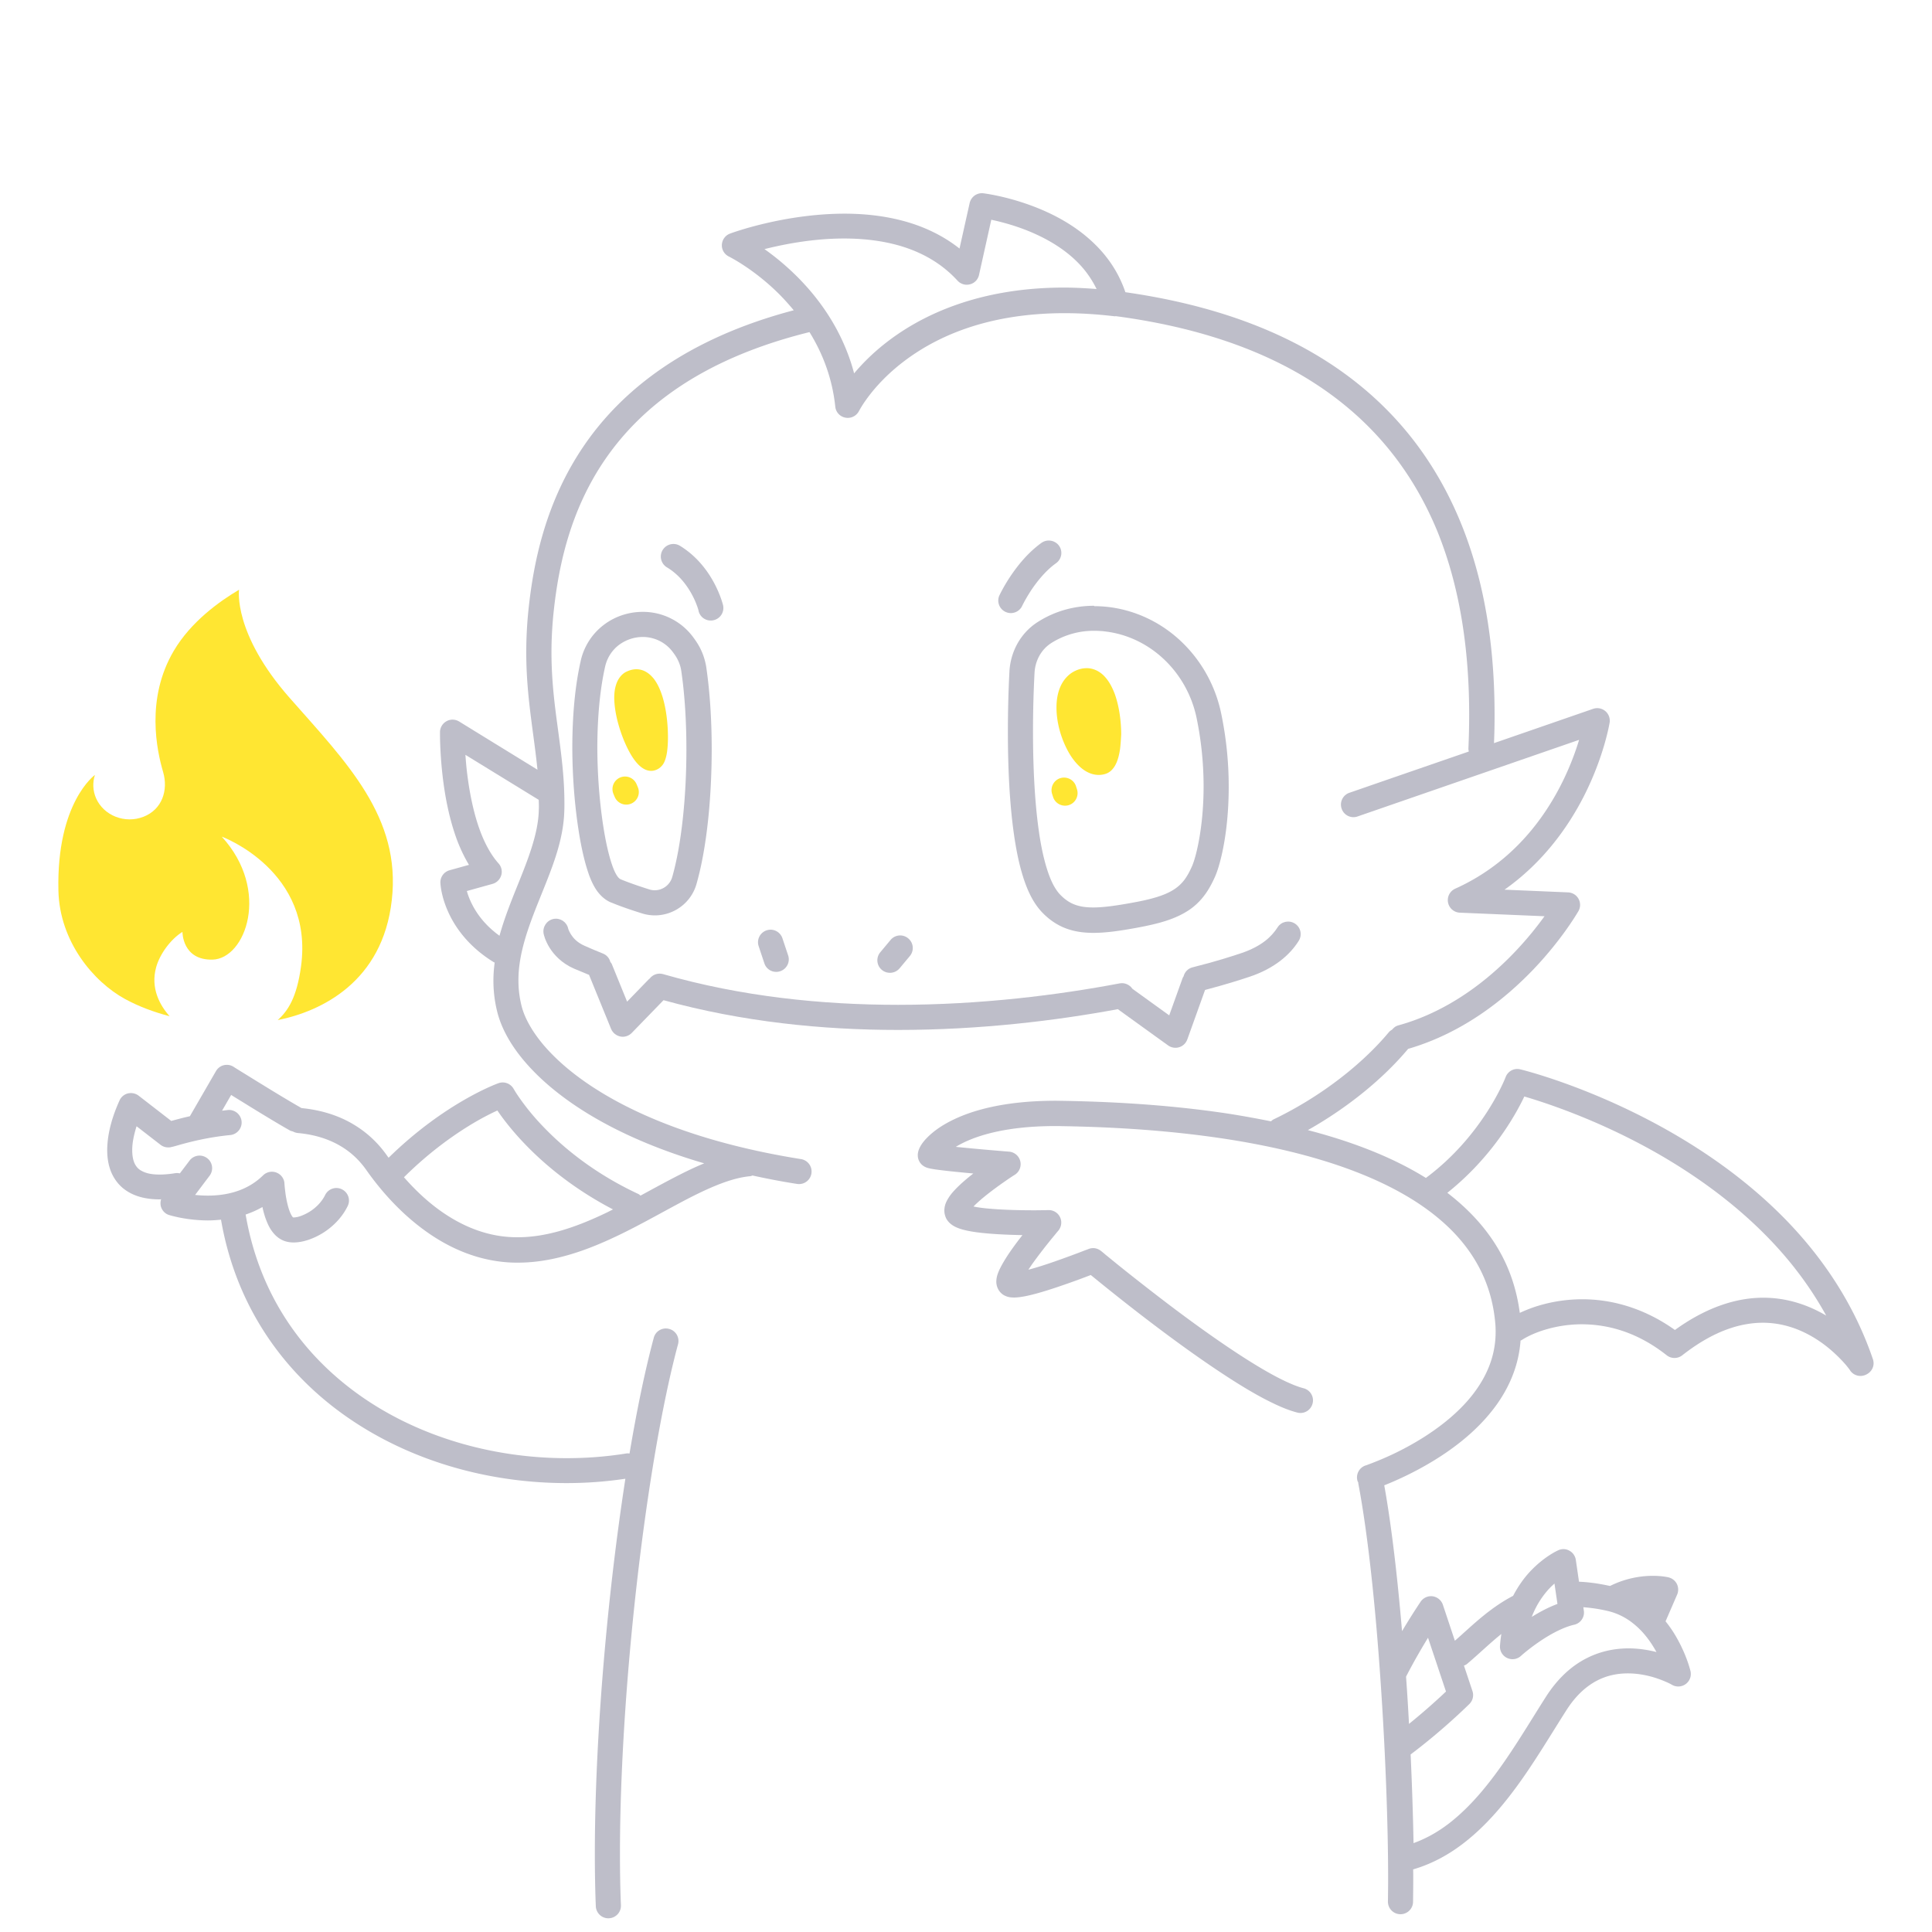 <svg xmlns="http://www.w3.org/2000/svg" width="200" height="200" fill="none"><path fill="#FFE632" d="M29.997 72.26c-5.9-6.7-5.25-11.21-5.25-11.21-2.07 1.22-4.99 3.33-6.75 6.31-2.95 4.99-1.75 10.38-1.11 12.56.55 1.89-.11 3.88-2.03 4.63-1.92.75-4.11-.11-4.91-1.91-.35-.8-.37-1.65-.12-2.42 0 0-3.99 2.84-3.78 11.98.12 5.26 3.62 9.429 6.9 11.219 1.45.79 3.02 1.36 4.61 1.78-1-1.12-2-2.9-1.39-5.08.37-1.34 1.49-2.89 2.72-3.65 0 0-.03 2.95 3.12 2.87 3.41-.09 6.04-7.16.95-12.73 0 0 9.58 3.51 8.2 13.47-.44 3.18-1.34 4.56-2.41 5.52 4.52-.9 10.86-3.96 11.81-12.41.99-8.59-4.66-14.23-10.56-20.93Z"/><path fill="#BEBEC9" d="M193.888 140.719c-1.98-5.81-5.27-10.6-9.07-14.5-5.71-5.84-12.55-9.7-17.96-12.12-5.42-2.42-9.42-3.39-9.48-3.4-.64-.16-1.29.19-1.52.81-.02.07-2.33 6.03-8.25 10.43-.4-.25-.81-.49-1.22-.72-3.32-1.86-7.11-3.22-11-4.23 4.32-2.44 7.91-5.46 10.38-8.41 5.7-1.66 10.06-5.18 13.02-8.28 3.01-3.17 4.57-5.92 4.61-5.98a1.296 1.296 0 0 0-1.07-1.94l-6.58-.28c3.98-2.81 6.56-6.45 8.19-9.63 2.12-4.15 2.67-7.57 2.69-7.66.07-.45-.1-.91-.45-1.2-.35-.29-.83-.38-1.26-.23l-10.26 3.55c.04-.95.06-1.92.06-2.93 0-8.23-1.37-18.15-7.08-26.61-2.85-4.23-6.8-8.07-12.14-11.09-5.02-2.84-11.28-4.95-19-6.05-.69-2.05-1.86-3.72-3.22-5.03-2.32-2.25-5.18-3.52-7.45-4.26-2.27-.74-3.97-.94-4.03-.95-.66-.08-1.27.36-1.42 1.01l-1.05 4.71c-1.47-1.16-3.09-1.98-4.76-2.54-2.37-.79-4.83-1.07-7.16-1.07-6.33.01-11.75 2.03-11.83 2.06-.49.18-.82.63-.85 1.15-.03.52.26 1 .73 1.23.08.04 2.6 1.3 5.19 3.88.51.51 1.02 1.08 1.52 1.68-10.96 2.89-17.63 8.12-21.6 13.85-4.11 5.93-5.34 12.3-5.85 17.05-.17 1.61-.24 3.1-.24 4.5 0 3.1.35 5.75.68 8.25.18 1.33.35 2.61.48 3.91l-8.11-4.99c-.4-.24-.9-.26-1.3-.03-.41.22-.67.65-.68 1.11v.2c0 .71.04 3.32.55 6.33.26 1.51.64 3.11 1.21 4.65.34.9.75 1.77 1.24 2.58l-2.01.56c-.58.16-.97.7-.95 1.3.01.12.06 1.34.79 2.97.72 1.63 2.14 3.66 4.76 5.26.02.01.05.01.07.02-.08.61-.13 1.23-.13 1.87 0 1.06.12 2.14.4 3.25.41 1.63 1.33 3.34 2.77 5.05 3.3 3.91 9.33 7.89 18.65 10.62-.39.16-.78.33-1.17.51-1.77.83-3.58 1.83-5.42 2.83-.07-.05-.13-.12-.21-.16-4.7-2.19-7.94-4.94-10.01-7.13a24.547 24.547 0 0 1-2.24-2.72c-.24-.34-.41-.6-.52-.78l-.12-.2-.03-.04v-.01c-.31-.56-.97-.81-1.57-.6-.12.04-5.52 1.98-11.38 7.72-.05-.08-.12-.15-.17-.23-.75-1.07-1.82-2.21-3.3-3.12-1.44-.9-3.28-1.57-5.54-1.79-.84-.47-2.59-1.52-4.11-2.46-.79-.48-1.52-.94-2.06-1.27-.54-.33-.88-.55-.88-.55-.3-.19-.66-.24-1-.16-.34.08-.64.31-.81.61l-2.7 4.67c-.21.05-.42.1-.6.14-.55.14-1 .26-1.33.35l-3.37-2.61a1.33 1.33 0 0 0-1.11-.24c-.38.09-.71.36-.87.72-.66 1.45-1.27 3.29-1.28 5.14 0 .62.07 1.25.26 1.86.28.91.86 1.8 1.77 2.38.9.59 2.05.87 3.4.87.05 0 .1-.01.15-.01-.08.25-.09.53-.01.79.13.4.44.72.84.84.08.02 1.74.55 4.01.56.43 0 .89-.03 1.36-.08 1.54 8.93 6.43 15.79 12.93 20.35 6.55 4.6 14.7 6.92 22.84 6.92 2.04 0 4.08-.15 6.09-.45-.51 3.31-.98 6.82-1.39 10.4-1.1 9.62-1.77 19.8-1.77 28.39 0 1.9.03 3.73.1 5.46.03.72.63 1.28 1.35 1.25.72-.03 1.28-.63 1.25-1.35-.07-1.68-.1-3.48-.1-5.35 0-8.45.67-18.56 1.76-28.09 1.09-9.53 2.6-18.5 4.25-24.63.19-.69-.22-1.41-.92-1.59-.69-.19-1.41.22-1.59.92-.9 3.35-1.75 7.45-2.51 11.98-.1-.01-.21-.03-.31-.01-2.04.33-4.12.49-6.2.49-7.64 0-15.3-2.2-21.34-6.45-6.03-4.25-10.47-10.49-11.89-18.77.58-.2 1.17-.45 1.74-.78v.01c.13.61.32 1.26.62 1.88.15.31.34.61.6.9.25.28.59.55 1.01.71.35.13.68.17 1 .17.5 0 .99-.1 1.49-.26.75-.25 1.53-.65 2.25-1.23s1.39-1.33 1.85-2.27c.32-.64.06-1.42-.59-1.74-.64-.32-1.42-.06-1.74.59-.36.73-.97 1.33-1.63 1.74-.33.2-.66.35-.95.45-.29.1-.54.13-.68.13h-.06c-.05-.04-.19-.23-.31-.53-.22-.52-.38-1.29-.47-1.91-.04-.31-.07-.58-.09-.77-.01-.1-.01-.17-.02-.22V122.539c-.02-.51-.34-.96-.82-1.15a1.3 1.3 0 0 0-1.39.28c-.85.83-1.8 1.35-2.79 1.67-.99.32-2.01.43-2.93.43-.47 0-.92-.03-1.32-.07l1.5-1.99c.43-.57.32-1.39-.26-1.82-.57-.43-1.39-.32-1.82.26l-1 1.32a1.34 1.34 0 0 0-.49-.02c-.62.1-1.15.14-1.61.14-.67 0-1.17-.09-1.53-.23-.54-.21-.79-.45-.99-.8-.2-.35-.31-.86-.31-1.48-.01-.75.18-1.64.45-2.49l2.48 1.92c.23.18.51.27.8.27.19 0 .25-.02.33-.04.25-.05.47-.12.82-.22 1.03-.29 2.92-.79 5.27-1.02.71-.07 1.24-.71 1.17-1.42-.07-.71-.71-1.24-1.42-1.17-.21.02-.4.05-.6.07l.94-1.63c.51.32 1.14.7 1.81 1.12 1.59.98 3.38 2.06 4.3 2.57.09.05.19.06.28.09.15.08.32.14.51.16 1.96.18 3.42.73 4.56 1.43 1.14.7 1.95 1.57 2.54 2.41 1.52 2.16 3.55 4.45 6.07 6.27 2.51 1.82 5.54 3.16 8.98 3.3.21.01.42.01.63.01 2.45 0 4.81-.57 7.05-1.39 3.36-1.24 6.5-3.07 9.38-4.61 2.87-1.55 5.5-2.77 7.64-2.95.08-.01.15-.05.22-.07 1.47.32 3 .62 4.61.87a1.301 1.301 0 0 0 .41-2.57c-9.68-1.54-16.66-4.31-21.34-7.32-2.34-1.5-4.1-3.06-5.35-4.54-1.24-1.48-1.96-2.87-2.24-4.01-.22-.89-.32-1.75-.32-2.62-.01-2.82 1.06-5.64 2.23-8.54 1.16-2.9 2.44-5.85 2.52-9.06.01-.25.01-.5.01-.74 0-2.78-.35-5.26-.68-7.75-.34-2.49-.66-4.99-.66-7.9 0-1.31.07-2.71.23-4.22.49-4.56 1.66-10.45 5.4-15.84 3.73-5.37 10.01-10.33 21.08-13.07 1.31 2.12 2.35 4.68 2.67 7.72.06.58.49 1.04 1.07 1.14.57.1 1.13-.19 1.39-.7.04-.07 1.33-2.6 4.59-5.09 3.28-2.51 8.52-5.02 16.66-5.03 1.61 0 3.34.1 5.19.32.05.01.09-.01.14-.01 7.76 1.03 13.9 3.09 18.74 5.83 7.49 4.25 11.92 10.09 14.53 16.4 2.56 6.27 3.31 13.05 3.31 19.01 0 1.22-.03 2.4-.08 3.54 0 .1.03.19.04.29l-7.88 2.72-4.48 1.55c-.68.23-1.04.98-.8 1.65.23.68.98 1.04 1.65.8l4.48-1.55 18.45-6.38c-.4 1.32-1.05 3.1-2.07 5.03-1.97 3.72-5.27 7.91-10.76 10.38a1.299 1.299 0 0 0 .48 2.48l8.77.37c-.76 1.05-1.85 2.44-3.28 3.91-2.79 2.88-6.81 6-11.86 7.39-.27.07-.47.24-.64.44-.12.07-.24.15-.34.27-2.64 3.17-6.87 6.59-11.93 9.02-.11.05-.18.13-.27.2-1.49-.3-2.98-.57-4.45-.8-6.62-1-12.89-1.25-17.11-1.32-.24 0-.48-.01-.71-.01-5.24 0-8.69.97-10.89 2.1-1.1.56-1.88 1.16-2.42 1.71-.27.27-.48.53-.64.79-.08.13-.15.26-.21.41a1.7 1.7 0 0 0-.13.62c0 .13.01.28.08.47a1.325 1.325 0 0 0 .7.76c.13.06.2.08.27.1.25.07.46.1.77.15.92.13 2.47.29 3.93.42-.64.5-1.28 1.04-1.81 1.59-.29.3-.55.6-.76.94-.21.34-.42.72-.43 1.31 0 .25.06.54.19.81.14.26.31.44.47.57.31.25.6.37.9.48.53.18 1.1.29 1.75.38 1.47.2 3.29.27 4.77.3-.12.16-.24.32-.37.48-.53.7-1.07 1.45-1.49 2.15-.21.35-.4.69-.55 1.02-.14.34-.28.66-.29 1.16 0 .2.03.45.16.72.12.27.36.54.63.69.45.24.75.23 1.04.24.38 0 .74-.06 1.14-.13 1.37-.27 3.21-.89 4.76-1.44.82-.29 1.55-.57 2.05-.76 1.26 1.03 4.37 3.56 7.96 6.22 2.33 1.73 4.85 3.5 7.18 4.96 1.17.73 2.29 1.38 3.34 1.9 1.05.53 2.01.93 2.9 1.16.7.18 1.4-.24 1.58-.94.18-.7-.24-1.4-.94-1.58-.6-.15-1.43-.49-2.37-.96-3.32-1.67-8.02-5-11.82-7.89-1.9-1.45-3.6-2.79-4.81-3.76-.61-.49-1.09-.89-1.43-1.16-.33-.28-.51-.43-.52-.43-.37-.31-.87-.39-1.31-.21 0 0-.09.04-.27.1-.61.24-2.17.83-3.75 1.37-.77.26-1.54.5-2.2.67.11-.17.23-.34.35-.52.58-.82 1.27-1.71 1.81-2.38.27-.34.51-.62.67-.82.08-.1.15-.18.19-.23l.07-.08c.33-.39.41-.94.19-1.4a1.29 1.29 0 0 0-1.21-.74s-.14 0-.4.01c-.26 0-.62.01-1.06.01-1.25 0-3.11-.03-4.66-.17-.62-.05-1.18-.13-1.63-.22.12-.13.25-.26.41-.4.71-.66 1.7-1.4 2.49-1.96.4-.28.74-.52.99-.68.12-.08.22-.15.29-.19l.1-.06a1.3 1.3 0 0 0-.6-2.39l-1.21-.1c-1.09-.09-2.75-.24-4.14-.38-.06-.01-.11-.01-.16-.02 1.62-.99 4.77-2.15 10.31-2.15.22 0 .44 0 .66.01 6.33.1 17.34.63 26.85 3.5 4.75 1.43 9.11 3.44 12.32 6.19 1.61 1.37 2.93 2.93 3.9 4.69.97 1.76 1.6 3.74 1.8 6 .03.31.04.61.04.91 0 2.3-.78 4.26-2 5.99-1.83 2.6-4.71 4.6-7.13 5.91-1.21.66-2.3 1.14-3.09 1.46-.39.16-.71.28-.92.36-.11.04-.19.07-.24.09l-.06.02h-.01c-.68.22-1.06.95-.84 1.64.02.05.05.08.07.12 0 .03-.01.06 0 .09 1.02 5.38 1.8 12.97 2.31 20.52.52 7.55.78 15.08.78 20.38 0 .86-.01 1.66-.02 2.39-.01.72.56 1.31 1.28 1.32.72.01 1.31-.56 1.32-1.28.01-.75.02-1.57.02-2.44 0-.29 0-.62-.01-.92 1.96-.57 3.71-1.54 5.27-2.75 2.36-1.83 4.31-4.19 6.02-6.62 1.71-2.44 3.2-4.96 4.59-7.13 1-1.56 2.08-2.48 3.15-3.04 1.07-.56 2.16-.75 3.2-.75 1.24 0 2.41.29 3.25.6.42.15.76.3.99.41.11.05.2.1.25.13l.06.03.01.01c.45.26 1.01.23 1.43-.08.42-.31.61-.84.49-1.34-.02-.08-.43-1.81-1.62-3.78-.27-.45-.59-.91-.96-1.37l1.2-2.77c.15-.35.14-.75-.03-1.1-.17-.34-.49-.59-.86-.68-.08-.02-.68-.16-1.63-.16-1.12 0-2.72.2-4.43 1.05-1.14-.25-2.2-.4-3.21-.44l-.33-2.26c-.06-.4-.3-.75-.66-.95-.35-.2-.78-.22-1.15-.05-.11.05-1.47.66-2.92 2.2-.61.65-1.23 1.5-1.76 2.52-2.55 1.33-4.38 3.22-6.03 4.65l-1.24-3.72c-.16-.47-.57-.81-1.05-.88-.49-.07-.97.15-1.25.55-.01.02-.86 1.26-1.93 3.06-.47-5.56-1.08-10.86-1.84-15.1 1.38-.55 3.87-1.65 6.41-3.39 1.88-1.29 3.79-2.94 5.26-5.01 1.31-1.85 2.26-4.06 2.44-6.59.04-.02.08-.02.11-.04.53-.35 1.39-.77 2.47-1.09 1.07-.32 2.36-.55 3.77-.55 2.63.01 5.68.76 8.78 3.21.47.37 1.14.37 1.61 0 3.25-2.55 6.02-3.36 8.33-3.37 2.78 0 5.03 1.21 6.63 2.47.79.63 1.41 1.26 1.83 1.73.21.23.36.43.46.56l.11.15.02.03v.01a1.3 1.3 0 0 0 1.65.42c.64-.3.91-.97.71-1.58Zm-140.32-12.64c-.18 0-.35 0-.53-.01-2.81-.11-5.35-1.21-7.56-2.81-1.37-.99-2.59-2.17-3.66-3.39 2.74-2.72 5.39-4.55 7.35-5.7.96-.56 1.75-.95 2.32-1.21 1.36 2 5.05 6.63 11.97 10.24-.23.11-.45.23-.68.34-3.04 1.46-6.14 2.55-9.21 2.54Zm2.21-44.26c-.05 2.51-1.15 5.23-2.33 8.15-.63 1.57-1.27 3.2-1.74 4.9-1.66-1.2-2.52-2.53-3.01-3.61-.17-.38-.29-.73-.37-1.02l2.66-.74c.43-.12.77-.46.9-.89s.02-.9-.28-1.23c-.77-.86-1.42-2.05-1.91-3.38-.74-1.99-1.15-4.29-1.37-6.19-.07-.61-.11-1.17-.15-1.67l7.59 4.66c0 .11.01.22.01.33.01.23.01.46 0 .69Zm35.93-48.33a21.95 21.95 0 0 0-3.29 3.16c-1.19-4.5-3.72-7.89-6.11-10.22-1.13-1.1-2.23-1.98-3.17-2.64 2.06-.52 5.06-1.1 8.24-1.1 2.13 0 4.32.26 6.34.93 2.02.68 3.87 1.76 5.4 3.43.33.36.83.51 1.3.38.47-.12.83-.5.93-.97l1.27-5.71c1.13.24 2.95.71 4.81 1.59 1.45.68 2.92 1.6 4.12 2.81.79.79 1.45 1.71 1.97 2.77-1.17-.09-2.31-.15-3.4-.15-8.81.01-14.74 2.85-18.41 5.72Zm68.66 128.97c.19-.2.37-.37.55-.53l.31 2.11c-.97.36-1.87.85-2.66 1.34a9.024 9.024 0 0 1 1.8-2.92Zm-8.5 7.79c1.2-1.01 2.33-2.12 3.55-3.1-.06.39-.11.8-.14 1.22-.04.53.25 1.03.73 1.26.48.23 1.05.15 1.44-.21.06-.06.83-.74 1.9-1.47 1.06-.73 2.45-1.5 3.62-1.76.66-.15 1.09-.79.99-1.45l-.05-.36c.77.06 1.59.17 2.49.38 1.17.27 2.11.81 2.9 1.49.95.81 1.66 1.83 2.18 2.77-.84-.21-1.81-.38-2.89-.38-1.37 0-2.9.27-4.4 1.05-1.5.77-2.93 2.05-4.14 3.94-1.9 2.97-3.88 6.4-6.22 9.29-1.17 1.45-2.43 2.75-3.79 3.81-1.15.89-2.38 1.59-3.71 2.07-.05-2.78-.15-5.89-.3-9.18.92-.69 3.39-2.6 6.07-5.21.36-.35.49-.87.33-1.35l-.88-2.64c.1-.04.22-.08.32-.17Zm-6.31 1.31c.77-1.5 1.59-2.91 2.27-4.02l1.86 5.57a67.39 67.39 0 0 1-3.72 3.26c-.04.03-.07.06-.11.09-.08-1.51-.17-3.02-.28-4.55-.01-.12-.02-.24-.02-.35 0 0-.01 0 0 0Zm27.83-35.88c-3.3-2.35-6.68-3.18-9.58-3.18-1.69 0-3.22.27-4.52.66-.74.22-1.38.48-1.96.75-.3-2.28-.98-4.36-2-6.21-1.35-2.45-3.25-4.49-5.5-6.22 4.6-3.67 7.03-7.99 7.97-9.97 2.29.67 8.07 2.56 14.29 6.19 3.79 2.22 7.75 5.08 11.19 8.68 2.19 2.29 4.16 4.89 5.77 7.81-1.73-1.02-3.92-1.85-6.52-1.85-2.73 0-5.84.95-9.14 3.34Z"/><path fill="#BEBEC9" d="m58.858 96.25-.04-.12v-.01c-.16-.69-.83-1.13-1.53-.99-.7.15-1.15.84-1.01 1.54.02.1.15.69.61 1.43.45.73 1.26 1.62 2.55 2.179.51.22 1.02.43 1.54.64l2.28 5.59c.17.41.53.7.96.79.43.09.88-.06 1.18-.37l3.29-3.39c8.15 2.25 16.47 3.08 24.28 3.08 8.509 0 16.389-.97 22.749-2.15l5.2 3.75c.33.24.76.31 1.15.19.39-.12.7-.42.84-.8l1.84-5.13c2.09-.55 3.64-1.04 4.65-1.38 2.49-.84 4.12-2.22 5.05-3.71.38-.61.2-1.41-.41-1.79-.61-.38-1.41-.2-1.79.41-.62.97-1.66 1.94-3.69 2.64-1.07.36-2.75.9-5.11 1.49-.48.12-.82.5-.93.95-.03.05-.07.09-.09.15l-1.39 3.87-3.81-2.75c-.28-.42-.8-.66-1.32-.56-6.34 1.2-14.34 2.22-22.94 2.22-7.86 0-16.24-.85-24.33-3.18-.53-.15-1.07.05-1.39.47-.02.02-.04.02-.06.04l-2.27 2.34-1.58-3.88c-.03-.09-.1-.15-.15-.22-.1-.38-.36-.71-.75-.87-.65-.26-1.3-.53-1.94-.82-.75-.33-1.15-.79-1.4-1.18-.12-.19-.19-.36-.24-.47Z"/><path fill="#BEBEC9" d="M80.767 100.54c.68-.23 1.05-.96.82-1.64l-.59-1.77c-.23-.68-.96-1.05-1.64-.82-.68.23-1.05.96-.82 1.64l.59 1.77c.22.68.95 1.05 1.64.82ZM93.127 100.239l1.06-1.27c.46-.55.39-1.37-.17-1.83-.55-.46-1.37-.39-1.83.17l-1.06 1.27c-.46.55-.39 1.37.17 1.83.55.45 1.37.38 1.83-.17ZM107.807 56.2c-1.44 1.04-2.5 2.4-3.23 3.49-.73 1.1-1.12 1.95-1.14 1.99a1.299 1.299 0 0 0 2.36 1.08c.02-.05.38-.8 1-1.73.62-.92 1.51-2.01 2.53-2.73.58-.42.72-1.23.3-1.81-.42-.57-1.23-.71-1.82-.29ZM71.647 61.58c.26.48.43.92.54 1.22.05.15.09.27.11.35l.02.08v.02c.17.7.87 1.12 1.57.95a1.3 1.3 0 0 0 .96-1.57c-.02-.07-.26-1.04-.92-2.28-.66-1.23-1.76-2.76-3.54-3.85-.61-.37-1.41-.18-1.79.44-.37.61-.18 1.41.44 1.79 1.26.75 2.09 1.88 2.61 2.85ZM113.266 62.71h-.02c-1.88 0-3.93.47-5.82 1.68-1.82 1.16-2.82 3.12-2.93 5.12-.1 1.91-.16 4.04-.16 6.24 0 3.58.16 7.31.62 10.56.23 1.63.53 3.13.96 4.48v.01c.43 1.32.97 2.57 1.92 3.6.65.69 1.45 1.29 2.41 1.67.94.37 1.93.5 2.94.5 1.33 0 2.75-.21 4.51-.53 2.26-.42 3.89-.87 5.28-1.76.7-.45 1.28-1.02 1.73-1.63.45-.6.76-1.22 1.03-1.8.21-.46.38-.97.54-1.57.49-1.79.92-4.5.92-7.83a37 37 0 0 0-.79-7.64l-1.27.27 1.27-.27c-.6-2.85-2.04-5.4-4.07-7.35-2.03-1.95-4.67-3.28-7.63-3.63-.47-.05-.94-.08-1.43-.08l-.01-.04Zm7.28 5.59c1.65 1.58 2.83 3.67 3.32 6 .53 2.55.73 4.97.73 7.11 0 3.1-.42 5.62-.83 7.15-.14.51-.27.9-.4 1.18-.23.51-.46.94-.75 1.33-.28.37-.63.71-1.06.99-.9.59-2.18 1-4.34 1.39-1.71.31-3 .49-4.04.49-.79 0-1.43-.1-1.98-.32-.54-.21-1.02-.56-1.46-1.02-.56-.6-.98-1.46-1.35-2.63-.36-1.14-.65-2.52-.86-4.05-.43-3.06-.59-6.7-.59-10.19 0-2.15.06-4.24.16-6.1.07-1.23.68-2.39 1.73-3.06a8.196 8.196 0 0 1 4.43-1.27h.02c.39 0 .77.02 1.15.07 2.35.28 4.47 1.35 6.12 2.93ZM60.107 68.42l.01-.01-.01.01ZM60.066 86.98c.25 1.36.54 2.54.89 3.53v.01c.18.49.38.96.66 1.42.14.23.32.48.56.73l.01.01c.23.24.59.55 1.08.75h.01c1.04.43 2.21.82 3.17 1.12.44.14.9.21 1.35.21 1.94 0 3.73-1.27 4.3-3.23 1.07-3.75 1.57-8.86 1.58-13.92 0-2.98-.18-5.92-.56-8.52-.15-.99-.52-1.92-1.07-2.72-.09-.14-.19-.27-.29-.41a6.457 6.457 0 0 0-5.19-2.62h-.09c-1.39.01-2.77.45-3.91 1.3a6.423 6.423 0 0 0-2.45 3.77c-.63 2.78-.86 5.86-.87 8.88 0 3.54.33 6.97.82 9.69Zm2.58-17.99c.22-.96.77-1.74 1.46-2.25.71-.52 1.56-.8 2.43-.8h.02c1.13 0 2.32.51 3.1 1.57.08.1.15.21.23.32l1.07-.73-1.07.73c.33.49.56 1.05.64 1.63.36 2.44.53 5.27.53 8.14 0 4.88-.51 9.85-1.47 13.2a1.89 1.89 0 0 1-1.81 1.36c-.19 0-.38-.03-.57-.09-.92-.29-2.04-.67-2.94-1.04a.614.614 0 0 1-.22-.16c-.08-.08-.14-.16-.22-.29-.15-.25-.29-.55-.43-.95-.28-.79-.55-1.85-.78-3.12-.46-2.53-.78-5.84-.78-9.21.01-2.88.24-5.8.81-8.31Z"/><path fill="#FFE632" d="M110.657 83.34c-.68.22-1.42-.15-1.64-.83l-.1-.31c-.22-.68.15-1.42.83-1.64.68-.22 1.42.15 1.64.83l.1.31c.22.68-.15 1.42-.83 1.64ZM115.947 77.54c-.07.48-.17.92-.34 1.35-.12.28-.27.57-.54.84-.15.15-.36.29-.59.37-.24.08-.49.12-.74.12-.75 0-1.41-.36-1.92-.82-.52-.47-.95-1.06-1.3-1.72-.7-1.32-1.15-2.9-1.15-4.44 0-.72.1-1.44.39-2.12.28-.67.79-1.29 1.46-1.63.41-.21.84-.32 1.27-.32.74-.01 1.42.37 1.88.88.47.51.78 1.13 1.03 1.78.47 1.31.66 2.82.67 4.18-.03.54-.06 1.05-.12 1.53ZM65.317 83.2a1.3 1.3 0 0 1-1.69-.72l-.13-.31a1.3 1.3 0 0 1 .72-1.69 1.3 1.3 0 0 1 1.69.72l.13.31a1.3 1.3 0 0 1-.72 1.69ZM69.086 77.56c-.04.38-.1.72-.22 1.08-.09.24-.19.52-.53.81-.26.22-.61.35-.92.35-.31 0-.58-.1-.8-.23-.22-.13-.41-.29-.58-.47-.34-.36-.62-.78-.88-1.26-.52-.95-.96-2.12-1.25-3.28-.19-.78-.31-1.55-.32-2.31 0-.49.05-.97.22-1.46.17-.49.52-1 1.01-1.24.34-.17.7-.27 1.06-.27.36 0 .72.1 1.03.29.31.18.56.43.78.7.42.55.69 1.2.9 1.87.41 1.36.56 2.89.56 4.19 0 .44-.02.85-.06 1.23Z"/></svg>
